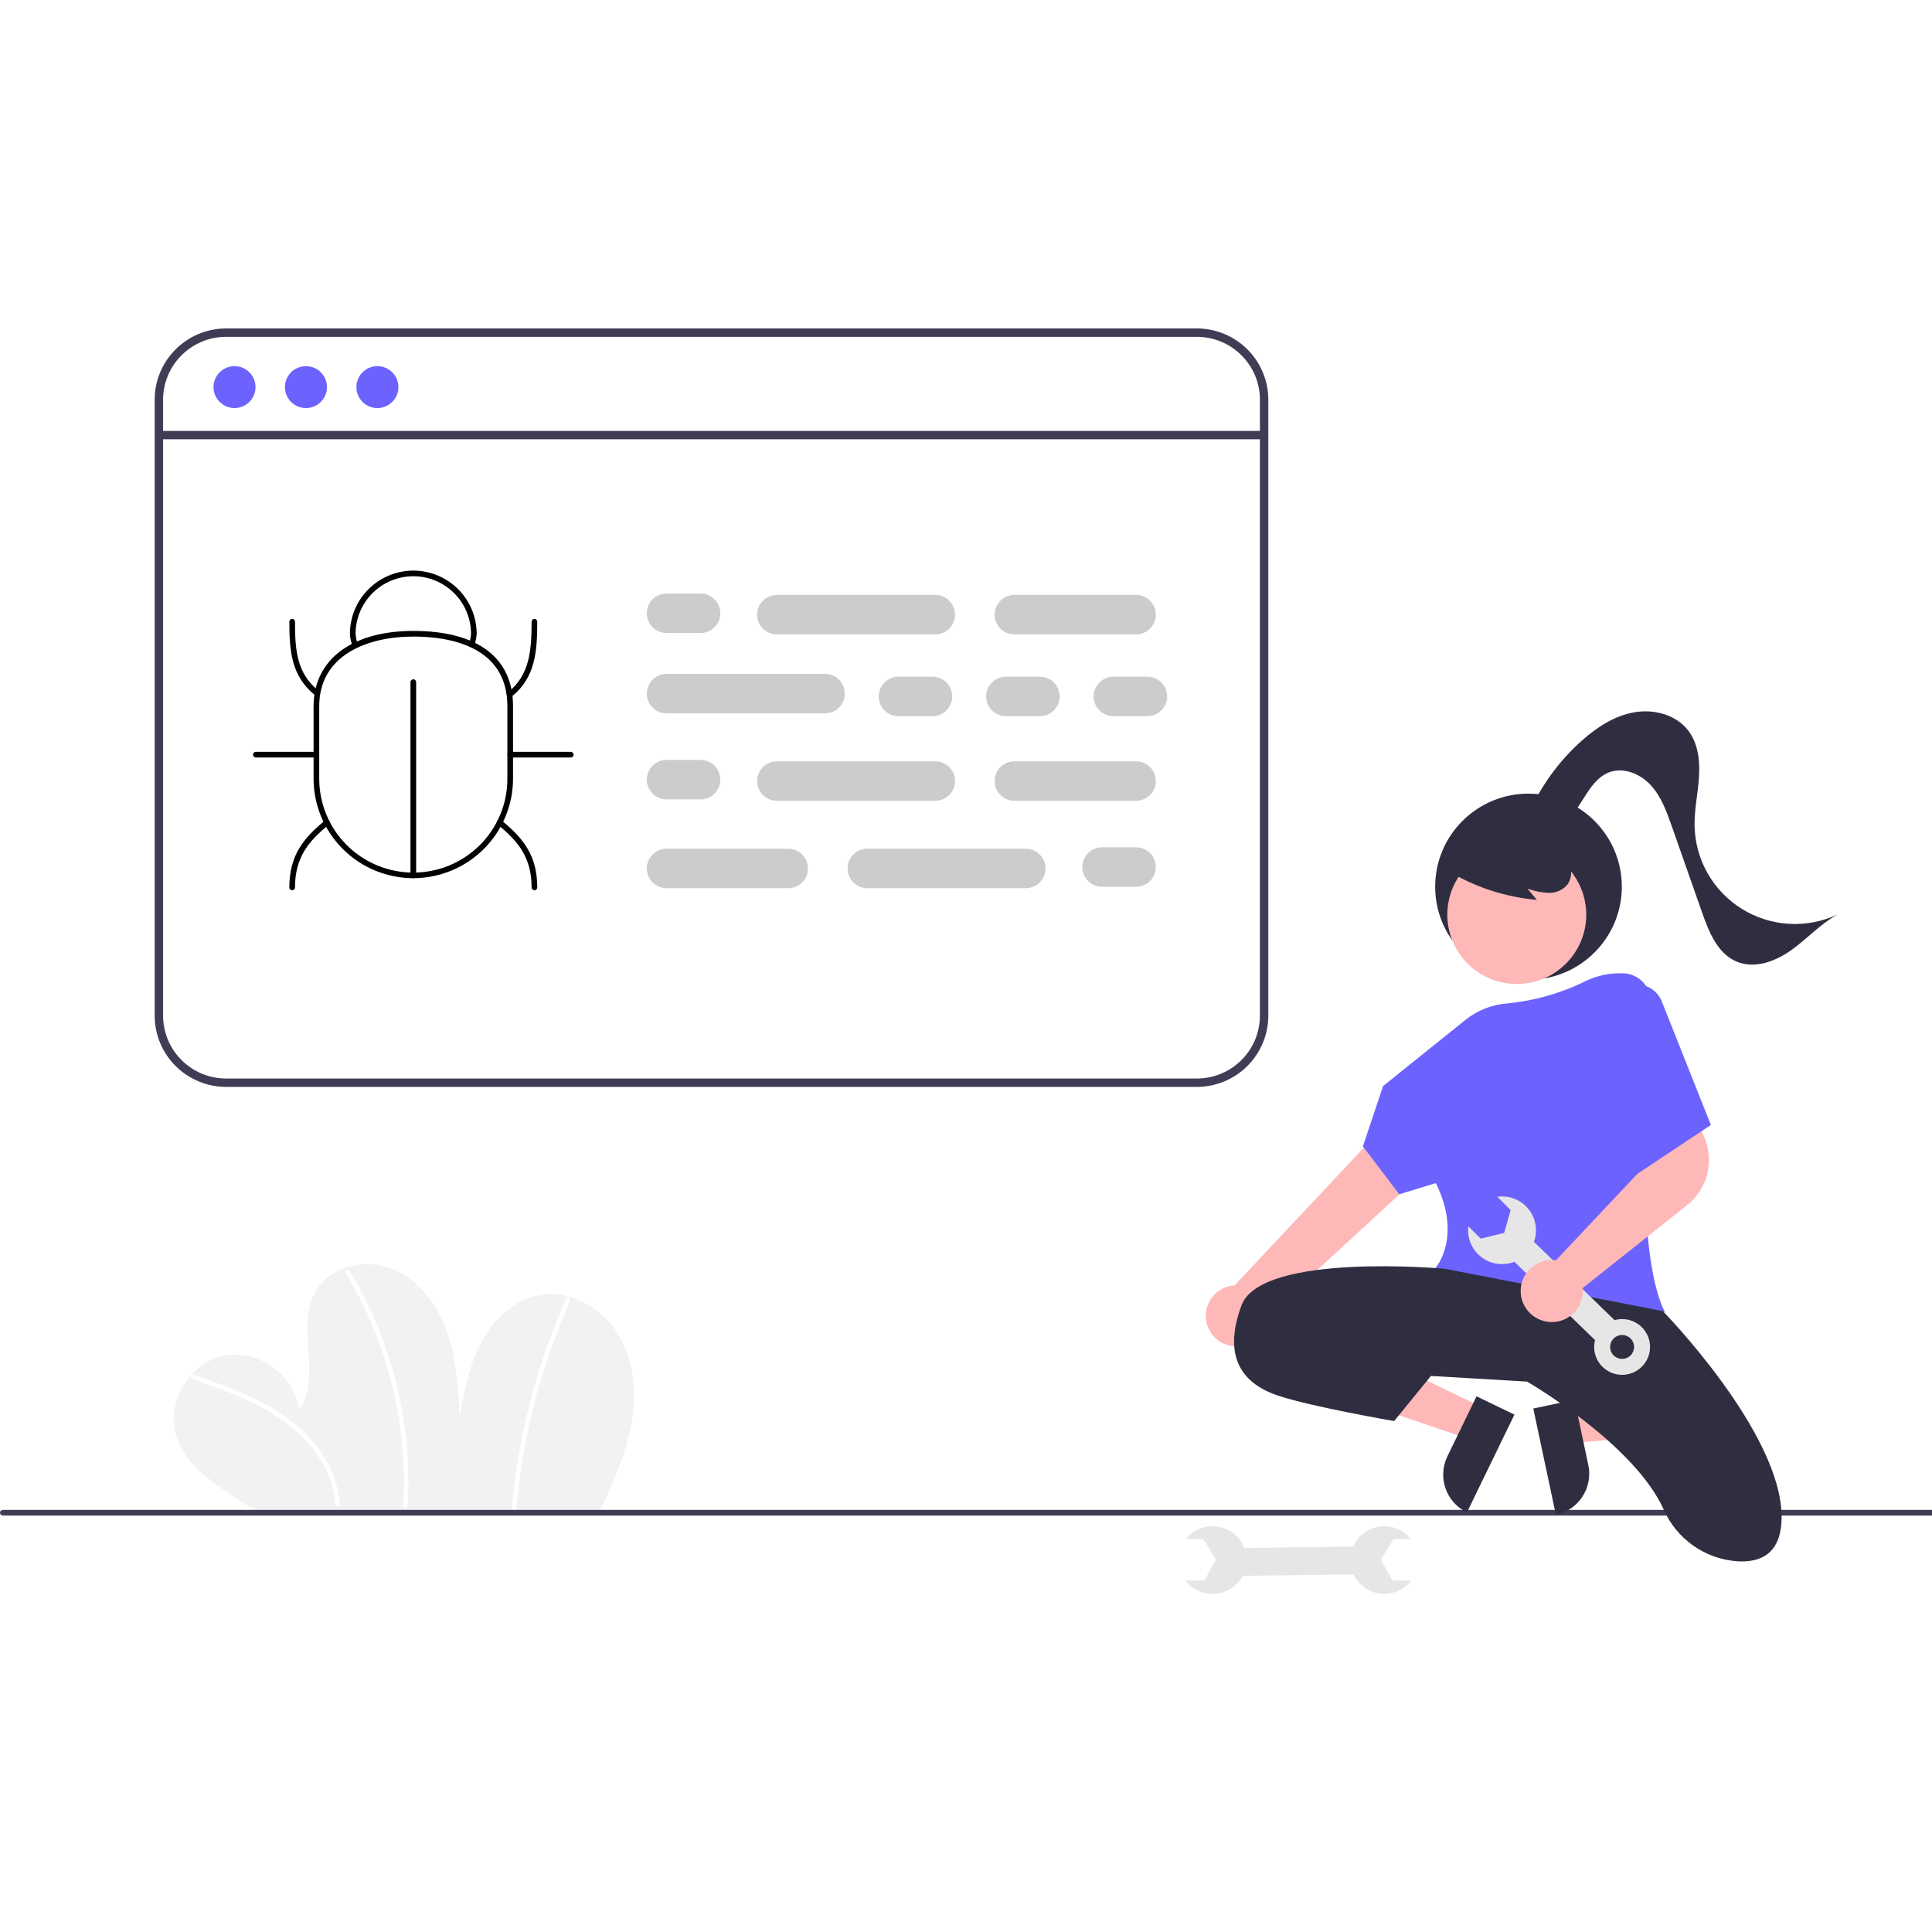 <svg width="200" height="200" viewBox="0 0 200 200" fill="none" xmlns="http://www.w3.org/2000/svg">
<rect width="200" height="200" fill="#E5E5E5"/>
<g clip-path="url(#clip0_0_1)">
<rect width="200" height="200" fill="white"/>
<g clip-path="url(#clip1_0_1)">
<path d="M62.009 156.637C63.376 153.694 64.741 150.706 65.335 147.517C65.928 144.328 65.679 140.866 63.98 138.1C62.281 135.334 58.936 133.458 55.744 134.083C53.123 134.597 51.017 136.656 49.785 139.019C48.552 141.383 48.058 144.049 47.578 146.67C47.423 143.693 47.259 140.667 46.267 137.854C45.275 135.042 43.322 132.42 40.538 131.332C37.755 130.244 34.133 131.1 32.666 133.697C30.599 137.358 33.34 142.492 30.963 145.96C30.555 142.481 26.907 139.732 23.44 140.292C19.972 140.851 17.379 144.607 18.093 148.036C18.517 150.077 19.913 151.812 21.583 153.066C23.252 154.32 25.194 155.774 27.114 156.596L62.009 156.637Z" fill="#F2F2F2"/>
<path d="M19.913 142.75C22.667 143.71 25.447 144.68 27.962 146.181C30.215 147.526 32.222 149.337 33.489 151.657C34.184 152.901 34.596 154.282 34.697 155.702C34.715 155.999 35.182 156.001 35.163 155.702C35 153.057 33.708 150.637 31.917 148.722C29.955 146.624 27.412 145.19 24.786 144.078C23.229 143.418 21.633 142.858 20.037 142.302C19.753 142.203 19.631 142.651 19.913 142.75H19.913Z" fill="white"/>
<path d="M35.8 131.793C37.492 134.604 38.847 137.604 39.837 140.73C40.83 143.856 41.455 147.085 41.7 150.354C41.835 152.184 41.85 154.021 41.744 155.853C41.727 156.152 42.193 156.151 42.21 155.853C42.398 152.55 42.197 149.237 41.613 145.98C41.029 142.724 40.069 139.547 38.753 136.511C38.014 134.805 37.162 133.151 36.202 131.559C36.17 131.508 36.119 131.471 36.061 131.457C36.002 131.443 35.94 131.452 35.888 131.482C35.835 131.513 35.797 131.562 35.781 131.62C35.764 131.678 35.771 131.74 35.8 131.793V131.793Z" fill="white"/>
<path d="M58.606 134.462C56.212 139.825 54.528 145.475 53.595 151.27C53.333 152.898 53.13 154.534 52.986 156.178C52.961 156.476 53.427 156.474 53.453 156.178C53.96 150.395 55.213 144.702 57.182 139.239C57.735 137.703 58.343 136.189 59.008 134.697C59.129 134.426 58.727 134.189 58.606 134.462V134.462Z" fill="white"/>
<path d="M141.246 162.966L141.208 160.081L127.571 160.257L127.608 163.142L141.246 162.966Z" fill="#E6E6E6"/>
<path d="M146.092 163.609L144.144 163.604L142.94 161.462L144.242 159.327L146.051 159.333C145.598 158.758 144.976 158.339 144.272 158.134C143.568 157.93 142.817 157.95 142.125 158.193C141.433 158.435 140.835 158.887 140.414 159.486C139.993 160.084 139.77 160.799 139.777 161.531C139.784 162.262 140.02 162.972 140.453 163.563C140.885 164.153 141.492 164.594 142.188 164.823C142.885 165.053 143.635 165.059 144.335 164.841C145.036 164.624 145.65 164.193 146.092 163.61V163.609Z" fill="#E6E6E6"/>
<path d="M122.725 163.609L124.672 163.604L125.876 161.462L124.575 159.327L122.765 159.333C123.219 158.758 123.841 158.339 124.545 158.134C125.249 157.93 125.999 157.95 126.691 158.193C127.383 158.435 127.982 158.887 128.403 159.486C128.824 160.084 129.047 160.799 129.04 161.531C129.033 162.262 128.796 162.972 128.364 163.563C127.932 164.153 127.325 164.594 126.628 164.823C125.932 165.053 125.181 165.059 124.481 164.841C123.781 164.623 123.167 164.193 122.725 163.609V163.609Z" fill="#E6E6E6"/>
<path d="M201.707 156.888H0.293C0.215 156.888 0.141 156.857 0.086 156.802C0.031 156.747 0 156.673 0 156.596C0 156.518 0.031 156.444 0.086 156.389C0.141 156.335 0.215 156.304 0.293 156.304H201.707C201.785 156.304 201.859 156.335 201.914 156.389C201.969 156.444 202 156.518 202 156.596C202 156.673 201.969 156.747 201.914 156.802C201.859 156.857 201.785 156.888 201.707 156.888Z" fill="#3F3D56"/>
<path d="M158.229 101.424C163.565 101.424 167.89 97.111 167.89 91.79C167.89 86.47 163.565 82.157 158.229 82.157C152.894 82.157 148.568 86.47 148.568 91.79C148.568 97.111 152.894 101.424 158.229 101.424Z" fill="#2F2E41"/>
<path d="M162.144 145.87L162.888 149.371L176.785 148.175L175.687 143.008L162.144 145.87Z" fill="#FFB8B8"/>
<path d="M161.063 156.812L158.725 145.809L162.988 144.908L164.423 151.66C164.663 152.787 164.443 153.963 163.813 154.93C163.183 155.896 162.194 156.573 161.063 156.812L161.063 156.812Z" fill="#2F2E41"/>
<path d="M153.438 145.683L151.874 148.904L138.669 144.421L140.978 139.667L153.438 145.683Z" fill="#FFB8B8"/>
<path d="M149.834 150.759L152.85 144.547L156.773 146.441L151.857 156.565C151.342 156.316 150.881 155.968 150.501 155.542C150.12 155.116 149.828 154.619 149.64 154.08C149.452 153.541 149.372 152.97 149.406 152.4C149.439 151.831 149.584 151.273 149.834 150.759V150.759Z" fill="#2F2E41"/>
<path d="M127.424 139.321C127.876 139.405 128.341 139.389 128.786 139.275C129.231 139.16 129.646 138.949 130 138.658C130.355 138.366 130.641 138 130.839 137.586C131.037 137.173 131.141 136.72 131.144 136.262L152.918 116.245L147.51 112.069L127.797 133.07C127.024 133.116 126.295 133.442 125.747 133.988C125.2 134.533 124.872 135.26 124.826 136.031C124.78 136.801 125.019 137.562 125.498 138.168C125.977 138.775 126.662 139.185 127.424 139.321H127.424Z" fill="#FFB8B8"/>
<path d="M157.017 101.859C160.988 101.859 164.207 98.649 164.207 94.689C164.207 90.729 160.988 87.519 157.017 87.519C153.046 87.519 149.826 90.729 149.826 94.689C149.826 98.649 153.046 101.859 157.017 101.859Z" fill="#FFB8B8"/>
<path d="M163.47 136.834C158.426 136.834 152.351 135.775 148.604 131.44L148.52 131.343L148.606 131.247C148.635 131.216 151.392 128.074 148.639 122.472L144.854 123.633L141.086 118.673L143.174 112.43L151.715 105.568C152.939 104.591 154.429 104.002 155.993 103.879C158.822 103.606 161.578 102.823 164.127 101.569C165.293 101.004 166.578 100.724 167.874 100.752L168.042 100.756C168.436 100.767 168.824 100.858 169.182 101.023C169.54 101.188 169.861 101.424 170.125 101.716C170.389 102.009 170.59 102.351 170.717 102.724C170.844 103.096 170.894 103.49 170.864 103.882C170.285 111.364 169.262 129.437 172.267 135.66L172.345 135.821L172.171 135.865C169.315 136.506 166.397 136.831 163.47 136.834V136.834Z" fill="#6C63FF"/>
<path d="M149.593 131.345C149.593 131.345 130.564 129.594 128.515 135.14C126.466 140.686 128.808 143.314 132.321 144.481C135.834 145.649 144.324 147.108 144.324 147.108L148.129 142.438L158.083 143.022C158.083 143.022 169.174 149.436 172.24 156.296C172.898 157.781 173.947 159.06 175.276 159.997C176.605 160.935 178.164 161.496 179.787 161.62C182.245 161.791 184.431 160.865 184.431 157.034C184.431 148.276 172.135 135.724 172.135 135.724L149.593 131.345Z" fill="#2F2E41"/>
<path d="M135.102 139.957C135.102 139.957 140.079 138.497 147.983 142.292Z" fill="#2F2E41"/>
<path d="M149.844 90.117C152.652 91.826 155.818 92.866 159.095 93.156L158.12 91.991C158.83 92.253 159.577 92.401 160.333 92.429C160.712 92.44 161.088 92.362 161.431 92.202C161.774 92.042 162.075 91.804 162.309 91.507C162.5 91.198 162.614 90.849 162.64 90.487C162.666 90.125 162.605 89.763 162.46 89.43C162.163 88.766 161.7 88.19 161.116 87.755C160.081 86.939 158.86 86.39 157.561 86.159C156.262 85.927 154.926 86.02 153.671 86.428C152.811 86.684 152.04 87.177 151.448 87.85C151.157 88.189 150.954 88.595 150.859 89.031C150.764 89.468 150.779 89.92 150.903 90.349" fill="#2F2E41"/>
<path d="M158.177 84.386C159.455 81.428 161.367 78.785 163.78 76.644C165.329 75.271 167.138 74.091 169.18 73.736C171.222 73.379 173.522 73.989 174.775 75.636C175.799 76.983 175.99 78.787 175.877 80.473C175.765 82.159 175.387 83.829 175.423 85.519C175.46 87.242 175.928 88.93 176.785 90.428C177.642 91.925 178.86 93.186 180.329 94.095C181.799 95.004 183.473 95.533 185.199 95.633C186.925 95.734 188.649 95.403 190.215 94.67C188.452 95.642 187.078 97.18 185.442 98.351C183.805 99.522 181.647 100.324 179.788 99.551C177.821 98.732 176.919 96.509 176.214 94.504L173.073 85.559C172.539 84.039 171.978 82.473 170.888 81.284C169.798 80.095 168.03 79.37 166.529 79.968C165.392 80.421 164.652 81.503 164.003 82.538C163.354 83.573 162.669 84.675 161.572 85.218C160.475 85.76 158.85 85.426 158.491 84.259" fill="#2F2E41"/>
<path d="M157.977 127.761L155.958 129.827L165.726 139.319L167.745 137.252L157.977 127.761Z" fill="#E6E6E6"/>
<path d="M165.848 137.423C165.449 137.831 165.18 138.349 165.075 138.91C164.971 139.471 165.036 140.05 165.262 140.574C165.487 141.099 165.864 141.544 166.344 141.855C166.824 142.166 167.385 142.328 167.957 142.321C168.529 142.313 169.087 142.137 169.558 141.814C170.03 141.491 170.395 141.035 170.607 140.505C170.819 139.975 170.869 139.395 170.75 138.837C170.631 138.278 170.349 137.768 169.939 137.37C169.389 136.836 168.65 136.541 167.882 136.551C167.115 136.561 166.383 136.875 165.848 137.423V137.423ZM168.808 140.299C168.637 140.474 168.417 140.595 168.178 140.645C167.938 140.696 167.688 140.675 167.46 140.584C167.233 140.494 167.037 140.338 166.898 140.136C166.759 139.935 166.683 139.696 166.68 139.452C166.677 139.207 166.747 138.967 166.88 138.762C167.014 138.557 167.205 138.396 167.431 138.3C167.656 138.203 167.905 138.176 168.146 138.22C168.387 138.265 168.61 138.38 168.785 138.55C169.021 138.779 169.155 139.092 169.16 139.42C169.164 139.748 169.037 140.064 168.808 140.299Z" fill="#E6E6E6"/>
<path d="M155.007 123.889L156.38 125.266L155.713 127.63L153.279 128.222L152.003 126.942C151.916 127.668 152.059 128.403 152.412 129.044C152.764 129.685 153.31 130.2 153.971 130.516C154.632 130.833 155.375 130.935 156.098 130.809C156.82 130.682 157.485 130.334 157.998 129.812C158.512 129.29 158.849 128.621 158.962 127.898C159.075 127.176 158.958 126.436 158.628 125.783C158.298 125.13 157.772 124.596 157.122 124.257C156.473 123.917 155.733 123.789 155.007 123.889V123.889Z" fill="#E6E6E6"/>
<path d="M160.644 136.859C160.52 136.859 160.396 136.852 160.273 136.839C159.55 136.755 158.877 136.43 158.363 135.917C157.848 135.404 157.523 134.733 157.439 134.013C157.388 133.563 157.432 133.108 157.57 132.676C157.707 132.245 157.934 131.848 158.236 131.51C158.538 131.172 158.909 130.902 159.323 130.717C159.737 130.532 160.186 130.437 160.639 130.437C160.783 130.437 160.926 130.448 161.069 130.469L170.899 120.034L169.873 116.623L175.027 114.319L176.471 117.84C176.955 119.032 177.04 120.349 176.715 121.594C176.389 122.839 175.669 123.945 174.663 124.75L163.842 133.333C163.854 133.437 163.859 133.542 163.86 133.648C163.859 134.099 163.764 134.546 163.579 134.958C163.394 135.37 163.124 135.739 162.787 136.04C162.2 136.57 161.436 136.861 160.644 136.859Z" fill="#FFB8B8"/>
<path d="M168.329 102.153C168.67 102.002 169.038 101.922 169.411 101.916C169.784 101.91 170.154 101.98 170.499 102.12C170.845 102.261 171.158 102.47 171.42 102.734C171.683 102.998 171.889 103.313 172.026 103.659L177.112 116.457L169.208 121.712L168.329 102.153Z" fill="#6C63FF"/>
<path d="M131.296 105.142V41.374C131.293 39.419 130.513 37.545 129.127 36.163C127.74 34.781 125.861 34.003 123.9 34H23.407C21.446 34.003 19.567 34.781 18.18 36.163C16.794 37.545 16.014 39.419 16.011 41.374V105.142C16.014 107.097 16.794 108.971 18.18 110.353C19.567 111.736 21.446 112.514 23.407 112.516H123.9C125.861 112.514 127.74 111.736 129.127 110.353C130.513 108.971 131.293 107.097 131.296 105.142ZM23.407 111.649C21.677 111.647 20.018 110.961 18.795 109.741C17.572 108.521 16.883 106.867 16.881 105.142V41.374C16.883 39.649 17.572 37.995 18.795 36.776C20.018 35.556 21.677 34.87 23.407 34.868H123.9C125.63 34.87 127.289 35.556 128.512 36.776C129.736 37.995 130.424 39.649 130.426 41.374V105.142C130.424 106.867 129.736 108.521 128.512 109.741C127.289 110.961 125.63 111.647 123.9 111.649H23.407Z" fill="#3F3D56"/>
<path d="M130.426 45.473H16.881C16.766 45.473 16.655 45.428 16.574 45.346C16.492 45.265 16.446 45.154 16.446 45.039C16.446 44.924 16.492 44.814 16.574 44.733C16.655 44.651 16.766 44.606 16.881 44.606H130.426C130.541 44.606 130.652 44.651 130.734 44.733C130.815 44.814 130.861 44.924 130.861 45.039C130.861 45.154 130.815 45.265 130.734 45.346C130.652 45.428 130.541 45.473 130.426 45.473Z" fill="#3F3D56"/>
<path d="M24.277 42.242C25.478 42.242 26.452 41.271 26.452 40.073C26.452 38.875 25.478 37.904 24.277 37.904C23.076 37.904 22.102 38.875 22.102 40.073C22.102 41.271 23.076 42.242 24.277 42.242Z" fill="#6C63FF"/>
<path d="M31.672 42.242C32.874 42.242 33.848 41.271 33.848 40.073C33.848 38.875 32.874 37.904 31.672 37.904C30.471 37.904 29.497 38.875 29.497 40.073C29.497 41.271 30.471 42.242 31.672 42.242Z" fill="#6C63FF"/>
<path d="M39.068 42.242C40.269 42.242 41.243 41.271 41.243 40.073C41.243 38.875 40.269 37.904 39.068 37.904C37.867 37.904 36.893 38.875 36.893 40.073C36.893 41.271 37.867 42.242 39.068 42.242Z" fill="#6C63FF"/>
<path d="M55.324 92.159C55.286 92.159 55.248 92.151 55.212 92.137C55.177 92.122 55.144 92.101 55.117 92.073C55.09 92.046 55.068 92.014 55.054 91.979C55.039 91.943 55.031 91.905 55.031 91.867C55.031 88.823 53.693 87.126 51.534 85.373C51.505 85.349 51.48 85.319 51.461 85.285C51.443 85.251 51.431 85.214 51.427 85.176C51.423 85.138 51.427 85.099 51.438 85.062C51.449 85.026 51.467 84.991 51.492 84.962C51.516 84.932 51.546 84.907 51.58 84.889C51.614 84.871 51.651 84.859 51.689 84.856C51.727 84.852 51.766 84.855 51.803 84.866C51.84 84.877 51.874 84.896 51.904 84.92C54.196 86.781 55.617 88.592 55.617 91.867C55.617 91.905 55.609 91.943 55.595 91.979C55.58 92.014 55.558 92.046 55.531 92.073C55.504 92.101 55.472 92.122 55.436 92.137C55.401 92.151 55.363 92.159 55.324 92.159Z" fill="black"/>
<path d="M30.246 92.159C30.208 92.159 30.17 92.151 30.134 92.137C30.099 92.122 30.067 92.101 30.039 92.073C30.012 92.046 29.991 92.014 29.976 91.979C29.961 91.943 29.953 91.905 29.953 91.867C29.953 88.592 31.374 86.781 33.666 84.92C33.696 84.896 33.73 84.877 33.767 84.866C33.804 84.855 33.843 84.852 33.881 84.856C33.92 84.859 33.957 84.871 33.991 84.889C34.025 84.907 34.055 84.932 34.079 84.962C34.103 84.991 34.121 85.026 34.132 85.062C34.143 85.099 34.147 85.138 34.143 85.176C34.139 85.214 34.128 85.251 34.109 85.285C34.091 85.319 34.066 85.349 34.036 85.373C31.877 87.126 30.539 88.823 30.539 91.867C30.539 91.905 30.532 91.943 30.517 91.979C30.502 92.014 30.48 92.046 30.453 92.073C30.426 92.101 30.394 92.122 30.358 92.137C30.323 92.151 30.285 92.159 30.246 92.159Z" fill="black"/>
<path d="M52.817 72.154C52.756 72.154 52.697 72.135 52.648 72.1C52.598 72.066 52.561 72.017 52.541 71.96C52.52 71.903 52.518 71.841 52.535 71.783C52.551 71.725 52.585 71.674 52.632 71.636C54.851 69.834 55.031 67.275 55.031 64.36C55.031 64.283 55.062 64.208 55.117 64.154C55.172 64.099 55.246 64.068 55.324 64.068C55.402 64.068 55.476 64.099 55.531 64.154C55.586 64.208 55.617 64.283 55.617 64.36C55.617 67.427 55.42 70.125 53.001 72.088C52.949 72.131 52.884 72.154 52.817 72.154V72.154Z" fill="black"/>
<path d="M32.754 71.998C32.687 71.998 32.621 71.975 32.569 71.932C30.15 69.968 29.953 67.341 29.953 64.36C29.953 64.283 29.984 64.208 30.039 64.154C30.094 64.099 30.169 64.068 30.246 64.068C30.324 64.068 30.398 64.099 30.453 64.154C30.508 64.208 30.539 64.283 30.539 64.36C30.539 67.29 30.716 69.674 32.939 71.479C32.986 71.517 33.02 71.569 33.036 71.627C33.052 71.685 33.05 71.747 33.03 71.804C33.01 71.86 32.972 71.909 32.923 71.944C32.873 71.979 32.815 71.998 32.754 71.998V71.998Z" fill="black"/>
<path d="M59.086 78.416H52.816C52.739 78.416 52.664 78.385 52.609 78.33C52.555 78.275 52.524 78.201 52.524 78.124C52.524 78.046 52.555 77.972 52.609 77.917C52.664 77.862 52.739 77.832 52.816 77.832H59.086C59.164 77.832 59.238 77.862 59.293 77.917C59.348 77.972 59.379 78.046 59.379 78.124C59.379 78.201 59.348 78.275 59.293 78.33C59.238 78.385 59.164 78.416 59.086 78.416Z" fill="black"/>
<path d="M32.754 78.416H26.485C26.407 78.416 26.333 78.385 26.278 78.33C26.223 78.275 26.192 78.201 26.192 78.124C26.192 78.046 26.223 77.972 26.278 77.917C26.333 77.862 26.407 77.832 26.485 77.832H32.754C32.832 77.832 32.906 77.862 32.961 77.917C33.016 77.972 33.047 78.046 33.047 78.124C33.047 78.201 33.016 78.275 32.961 78.33C32.906 78.385 32.832 78.416 32.754 78.416Z" fill="black"/>
<path d="M42.785 90.909C42.747 90.909 42.709 90.901 42.673 90.886C42.638 90.872 42.605 90.85 42.578 90.823C42.551 90.796 42.529 90.764 42.515 90.728C42.5 90.693 42.492 90.655 42.492 90.617V70.612C42.492 70.534 42.523 70.46 42.578 70.405C42.633 70.351 42.708 70.32 42.785 70.32C42.863 70.32 42.937 70.351 42.992 70.405C43.047 70.46 43.078 70.534 43.078 70.612V90.617C43.078 90.655 43.07 90.693 43.056 90.728C43.041 90.764 43.02 90.796 42.992 90.823C42.965 90.85 42.933 90.872 42.897 90.886C42.862 90.901 42.824 90.909 42.785 90.909V90.909Z" fill="black"/>
<path d="M42.785 90.909C40.048 90.905 37.424 89.82 35.489 87.89C33.553 85.96 32.465 83.343 32.461 80.614V73.107C32.461 68.299 36.417 65.313 42.785 65.313C49.443 65.313 53.109 68.081 53.109 73.107V80.614C53.106 83.343 52.017 85.96 50.082 87.89C48.147 89.82 45.522 90.906 42.785 90.909V90.909ZM42.785 65.897C38.077 65.897 33.047 67.791 33.047 73.107V80.614C33.046 81.89 33.298 83.153 33.787 84.332C34.276 85.511 34.993 86.582 35.897 87.484C36.802 88.386 37.876 89.102 39.057 89.59C40.239 90.079 41.506 90.33 42.785 90.33C44.065 90.33 45.331 90.079 46.513 89.59C47.695 89.102 48.769 88.386 49.673 87.484C50.578 86.582 51.295 85.511 51.784 84.332C52.273 83.153 52.524 81.89 52.524 80.614V73.107C52.524 66.834 46.422 65.897 42.785 65.897V65.897Z" fill="black"/>
<path d="M36.785 67.115C36.726 67.115 36.669 67.098 36.62 67.065C36.572 67.032 36.534 66.986 36.513 66.931C36.344 66.509 36.246 66.062 36.223 65.609C36.228 63.878 36.919 62.219 38.145 60.994C39.371 59.769 41.032 59.076 42.768 59.067H42.802C44.535 59.075 46.195 59.765 47.421 60.987C48.647 62.21 49.339 63.865 49.347 65.593C49.332 66.016 49.242 66.432 49.081 66.823C49.051 66.894 48.994 66.95 48.923 66.979C48.851 67.009 48.771 67.009 48.7 66.98C48.628 66.95 48.571 66.894 48.541 66.823C48.511 66.752 48.511 66.672 48.539 66.6C48.673 66.277 48.749 65.932 48.762 65.582C48.752 64.01 48.12 62.506 47.004 61.395C45.888 60.285 44.378 59.658 42.801 59.651H42.769C41.19 59.659 39.679 60.287 38.563 61.4C37.447 62.513 36.816 64.021 36.809 65.595C36.829 65.979 36.913 66.358 37.056 66.715C37.074 66.759 37.081 66.807 37.075 66.855C37.07 66.902 37.054 66.947 37.027 66.987C37 67.026 36.964 67.059 36.922 67.081C36.88 67.103 36.833 67.115 36.785 67.115H36.785Z" fill="black"/>
<path d="M72.518 65.528H69.005C68.462 65.528 67.94 65.312 67.556 64.929C67.172 64.546 66.956 64.026 66.956 63.484C66.956 62.942 67.172 62.423 67.556 62.039C67.94 61.656 68.462 61.441 69.005 61.441H72.518C73.062 61.441 73.583 61.656 73.967 62.039C74.352 62.423 74.567 62.942 74.567 63.484C74.567 64.026 74.352 64.546 73.967 64.929C73.583 65.312 73.062 65.528 72.518 65.528V65.528Z" fill="#CCCCCC"/>
<path d="M96.524 74.139H93.011C92.467 74.139 91.946 73.924 91.562 73.541C91.177 73.157 90.962 72.638 90.962 72.096C90.962 71.554 91.177 71.034 91.562 70.651C91.946 70.268 92.467 70.052 93.011 70.052H96.524C97.067 70.052 97.589 70.268 97.973 70.651C98.357 71.034 98.573 71.554 98.573 72.096C98.573 72.638 98.357 73.157 97.973 73.541C97.589 73.924 97.067 74.139 96.524 74.139V74.139Z" fill="#CCCCCC"/>
<path d="M107.649 74.139H104.136C103.592 74.139 103.071 73.924 102.686 73.541C102.302 73.157 102.086 72.638 102.086 72.096C102.086 71.554 102.302 71.034 102.686 70.651C103.071 70.268 103.592 70.052 104.136 70.052H107.649C108.192 70.052 108.713 70.268 109.098 70.651C109.482 71.034 109.698 71.554 109.698 72.096C109.698 72.638 109.482 73.157 109.098 73.541C108.713 73.924 108.192 74.139 107.649 74.139V74.139Z" fill="#CCCCCC"/>
<path d="M118.773 74.139H115.26C114.717 74.139 114.195 73.924 113.811 73.541C113.427 73.157 113.211 72.638 113.211 72.096C113.211 71.554 113.427 71.034 113.811 70.651C114.195 70.268 114.717 70.052 115.26 70.052H118.773C119.317 70.052 119.838 70.268 120.222 70.651C120.607 71.034 120.822 71.554 120.822 72.096C120.822 72.638 120.607 73.157 120.222 73.541C119.838 73.924 119.317 74.139 118.773 74.139V74.139Z" fill="#CCCCCC"/>
<path d="M96.817 65.674H80.422C79.879 65.674 79.358 65.458 78.973 65.075C78.589 64.692 78.373 64.172 78.373 63.63C78.373 63.088 78.589 62.569 78.973 62.185C79.358 61.802 79.879 61.587 80.422 61.587H96.817C97.36 61.587 97.881 61.802 98.266 62.185C98.65 62.569 98.866 63.088 98.866 63.63C98.866 64.172 98.65 64.692 98.266 65.075C97.881 65.458 97.36 65.674 96.817 65.674Z" fill="#CCCCCC"/>
<path d="M85.399 73.847H69.005C68.462 73.847 67.94 73.632 67.556 73.249C67.172 72.866 66.956 72.346 66.956 71.804C66.956 71.262 67.172 70.742 67.556 70.359C67.94 69.976 68.462 69.76 69.005 69.76H85.399C85.943 69.76 86.464 69.976 86.848 70.359C87.233 70.742 87.449 71.262 87.449 71.804C87.449 72.346 87.233 72.866 86.848 73.249C86.464 73.632 85.943 73.847 85.399 73.847Z" fill="#CCCCCC"/>
<path d="M117.602 65.674H105.014C104.47 65.674 103.949 65.458 103.565 65.075C103.18 64.692 102.965 64.172 102.965 63.63C102.965 63.088 103.18 62.569 103.565 62.185C103.949 61.802 104.47 61.587 105.014 61.587H117.602C118.146 61.587 118.667 61.802 119.051 62.185C119.436 62.569 119.651 63.088 119.651 63.63C119.651 64.172 119.436 64.692 119.051 65.075C118.667 65.458 118.146 65.674 117.602 65.674Z" fill="#CCCCCC"/>
<path d="M72.518 82.751H69.005C68.462 82.751 67.94 82.535 67.556 82.152C67.172 81.769 66.956 81.249 66.956 80.707C66.956 80.165 67.172 79.646 67.556 79.262C67.94 78.879 68.462 78.664 69.005 78.664H72.518C73.062 78.664 73.583 78.879 73.967 79.262C74.352 79.646 74.567 80.165 74.567 80.707C74.567 81.249 74.352 81.769 73.967 82.152C73.583 82.535 73.062 82.751 72.518 82.751V82.751Z" fill="#CCCCCC"/>
<path d="M96.817 82.897H80.422C79.879 82.897 79.358 82.681 78.973 82.298C78.589 81.915 78.373 81.395 78.373 80.853C78.373 80.311 78.589 79.792 78.973 79.408C79.358 79.025 79.879 78.81 80.422 78.81H96.817C97.36 78.81 97.881 79.025 98.266 79.408C98.65 79.792 98.866 80.311 98.866 80.853C98.866 81.395 98.65 81.915 98.266 82.298C97.881 82.681 97.36 82.897 96.817 82.897V82.897Z" fill="#CCCCCC"/>
<path d="M117.602 82.897H105.014C104.47 82.897 103.949 82.681 103.565 82.298C103.18 81.915 102.965 81.395 102.965 80.853C102.965 80.311 103.18 79.792 103.565 79.408C103.949 79.025 104.47 78.81 105.014 78.81H117.602C118.146 78.81 118.667 79.025 119.051 79.408C119.436 79.792 119.651 80.311 119.651 80.853C119.651 81.395 119.436 81.915 119.051 82.298C118.667 82.681 118.146 82.897 117.602 82.897V82.897Z" fill="#CCCCCC"/>
<path d="M112.04 89.757C112.04 89.215 112.257 88.696 112.641 88.312C113.025 87.929 113.546 87.714 114.089 87.713H117.602C118.146 87.713 118.667 87.929 119.051 88.312C119.436 88.695 119.651 89.215 119.651 89.757C119.651 90.299 119.436 90.818 119.051 91.202C118.667 91.585 118.146 91.8 117.602 91.8H114.089C113.546 91.799 113.025 91.584 112.641 91.201C112.257 90.818 112.04 90.299 112.04 89.757V89.757Z" fill="#CCCCCC"/>
<path d="M87.741 89.903C87.742 89.361 87.958 88.841 88.342 88.459C88.726 88.075 89.247 87.86 89.791 87.859H106.185C106.728 87.859 107.25 88.075 107.634 88.458C108.018 88.841 108.234 89.361 108.234 89.903C108.234 90.445 108.018 90.964 107.634 91.348C107.25 91.731 106.728 91.946 106.185 91.946H89.791C89.247 91.945 88.726 91.73 88.342 91.347C87.958 90.964 87.742 90.445 87.741 89.903Z" fill="#CCCCCC"/>
<path d="M66.956 89.903C66.956 89.361 67.172 88.841 67.557 88.459C67.941 88.075 68.462 87.86 69.005 87.859H81.594C82.137 87.859 82.658 88.075 83.043 88.458C83.427 88.841 83.643 89.361 83.643 89.903C83.643 90.445 83.427 90.964 83.043 91.348C82.658 91.731 82.137 91.946 81.594 91.946H69.005C68.462 91.945 67.941 91.73 67.557 91.347C67.172 90.964 66.956 90.445 66.956 89.903Z" fill="#CCCCCC"/>
</g>
</g>
<defs>
<clipPath id="clip0_0_1">
<rect width="200" height="200" fill="white"/>
</clipPath>
<clipPath id="clip1_0_1">
<rect width="202" height="131" fill="white" transform="translate(0 34)"/>
</clipPath>
</defs>
</svg>
